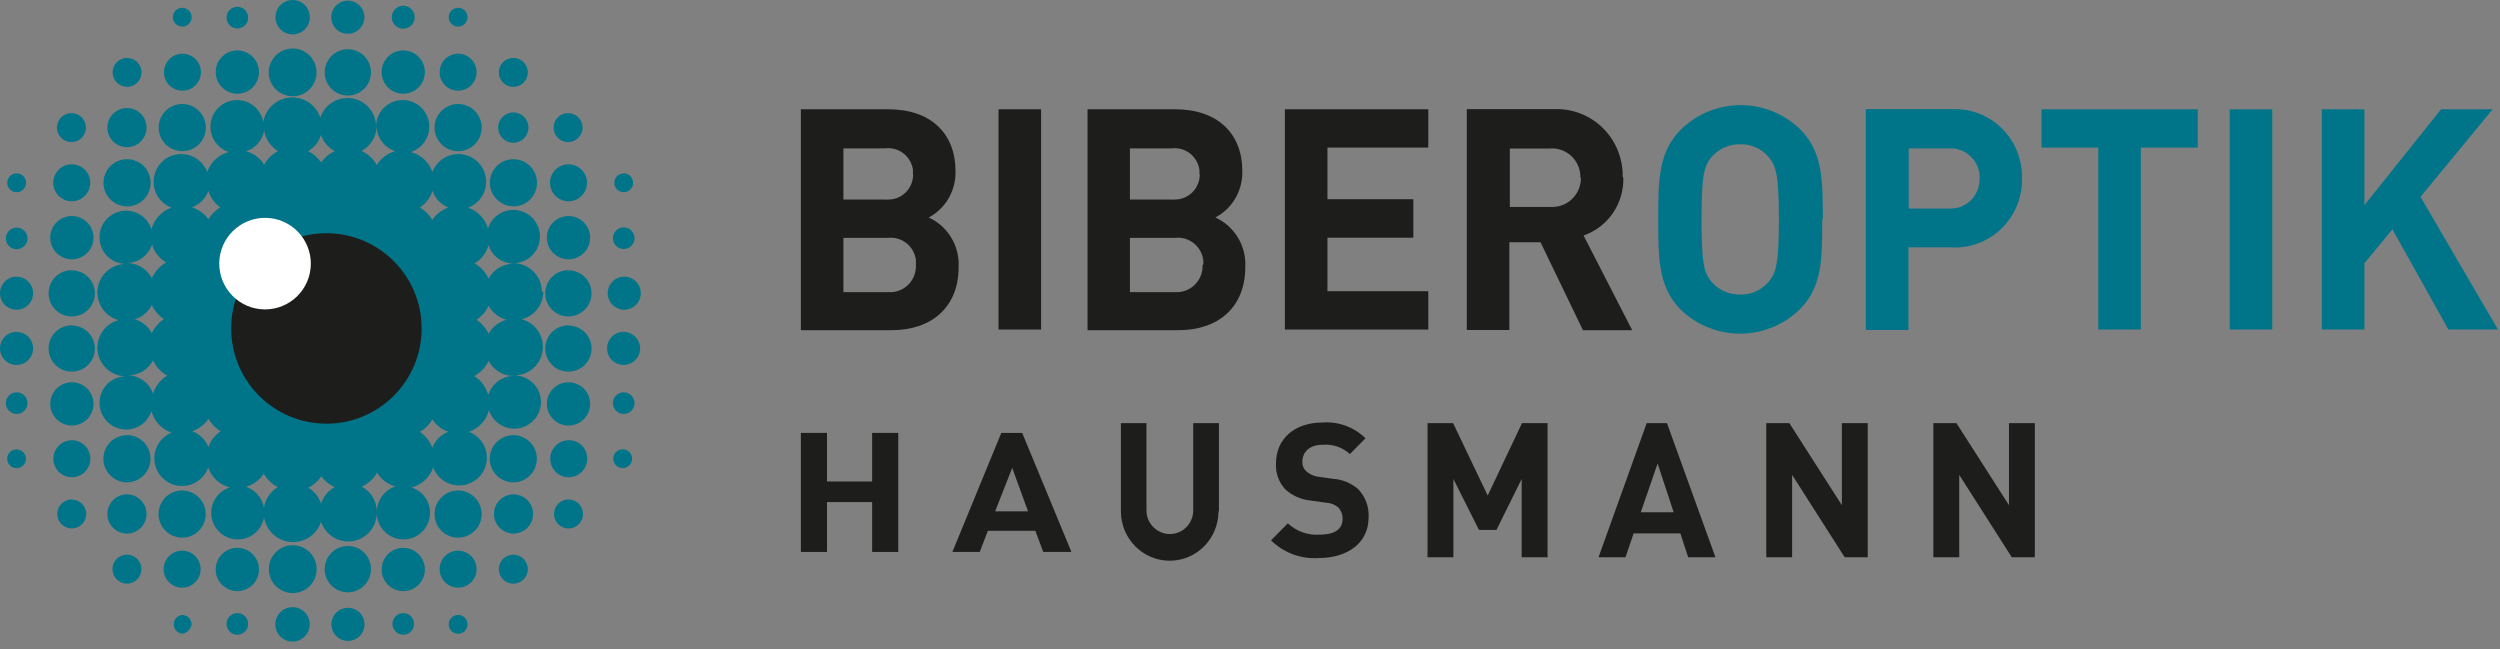 <?xml version="1.0" encoding="UTF-8"?>
<svg width="231px" height="60px" viewBox="0 0 231 60" version="1.1" xmlns="http://www.w3.org/2000/svg" xmlns:xlink="http://www.w3.org/1999/xlink">
    <rect x="0" y="0" width="231" height="60" fill="#808080" stroke="none"/>
    <!-- Generator: Sketch 55 (78076) - https://sketchapp.com -->
    <title>Group 2</title>
    <desc>Created with Sketch.</desc>
    <g id="Desktop" stroke="none" stroke-width="1" fill="none" fill-rule="evenodd">
        <g id="Header" transform="translate(-390, -20)">
            <g id="Group-2">
                <g transform="translate(390, 20)">
                    <g id="textmarke" transform="translate(74, 9)" fill-rule="nonzero">
                        <polygon id="Shape" fill="#1D1D1B" points="6.586 31 6.586 35.491 2.414 35.491 2.414 31 0 31 0 42 2.414 42 2.414 37.393 6.586 37.393 6.586 42 9 42 9 31"></polygon>
                        <path d="M19.529,34.235 L20.992,38.247 L17.949,38.247 L19.529,34.235 Z M18.52,31 L14,42 L16.531,42 L17.277,40.046 L21.665,40.046 L22.396,42 L25,42 L20.451,31 L18.52,31 Z" id="Shape" fill="#1D1D1B"></path>
                        <g id="Group">
                            <path d="M38.631,38.247 L38.631,30.096 L36.255,30.096 L36.255,38.159 C36.255,39.367 35.287,40.346 34.094,40.346 C32.901,40.346 31.933,39.367 31.933,38.159 L31.933,30.096 L29.571,30.096 L29.571,38.247 C29.571,40.767 31.59,42.81 34.08,42.81 C36.57,42.81 38.588,40.767 38.588,38.247" id="Shape" fill="#1D1D1B"></path>
                            <path d="M52.459,38.83 C52.518,37.859 52.173,36.908 51.508,36.206 C50.854,35.636 50.035,35.298 49.175,35.243 L47.734,35.039 C47.349,34.976 46.99,34.804 46.697,34.543 C46.452,34.322 46.32,34 46.337,33.669 C46.337,32.808 46.957,32.094 48.224,32.094 C49.141,32.017 50.048,32.329 50.73,32.954 L52.171,31.496 C51.119,30.465 49.684,29.935 48.224,30.038 C45.574,30.038 43.903,31.584 43.903,33.8 C43.844,34.7 44.163,35.584 44.782,36.235 C45.441,36.822 46.269,37.18 47.144,37.255 L48.584,37.459 C48.983,37.477 49.364,37.631 49.664,37.897 C49.927,38.18 50.067,38.558 50.053,38.947 C50.053,39.938 49.29,40.405 47.878,40.405 C46.817,40.465 45.777,40.086 44.998,39.355 L43.442,40.93 C44.616,42.082 46.218,42.676 47.85,42.563 C50.413,42.563 52.459,41.25 52.459,38.801" id="Shape" fill="#1D1D1B"></path>
                            <polygon id="Shape" fill="#1D1D1B" points="68.994 42.49 68.994 30.096 66.632 30.096 63.463 36.789 60.266 30.096 57.903 30.096 57.903 42.49 60.294 42.49 60.294 35.258 62.657 39.967 64.27 39.967 66.603 35.258 66.603 42.49"></polygon>
                            <path d="M84.507,42.49 L80.027,30.096 L78.155,30.096 L73.704,42.49 L76.196,42.49 L76.945,40.288 L81.266,40.288 L81.986,42.49 L84.507,42.49 Z M80.647,38.334 L77.608,38.334 L79.163,33.829 L80.647,38.334 Z" id="Shape" fill="#1D1D1B"></path>
                            <polygon id="Shape" fill="#1D1D1B" points="98.579 42.49 98.579 30.096 96.188 30.096 96.188 37.678 91.334 30.096 89.202 30.096 89.202 42.49 91.593 42.49 91.593 34.879 96.448 42.49"></polygon>
                            <polygon id="Shape" fill="#1D1D1B" points="114.02 42.49 114.02 30.096 111.629 30.096 111.629 37.678 106.775 30.096 104.643 30.096 104.643 42.49 107.034 42.49 107.034 34.879 111.888 42.49"></polygon>
                            <path d="M94.43,11.273 C94.43,7.686 94.43,5.091 92.385,2.991 C89.295,-0.042 84.384,-0.042 81.294,2.991 C79.22,5.091 79.22,7.715 79.22,11.273 C79.22,14.831 79.22,17.455 81.237,19.555 C84.326,22.588 89.238,22.588 92.328,19.555 C94.402,17.455 94.373,14.86 94.373,11.273 M90.369,11.273 C90.369,15.268 90.138,16.23 89.36,17.105 C88.708,17.838 87.771,18.244 86.797,18.213 C85.815,18.24 84.869,17.836 84.204,17.105 C83.426,16.23 83.224,15.268 83.224,11.273 C83.224,7.278 83.426,6.316 84.204,5.441 C84.869,4.71 85.815,4.306 86.797,4.333 C87.771,4.302 88.708,4.708 89.36,5.441 C90.138,6.316 90.369,7.278 90.369,11.273" id="Shape" fill="#007589"></path>
                            <path d="M112.838,7.438 C112.861,5.775 112.231,4.171 111.086,2.979 C109.94,1.787 108.374,1.104 106.731,1.081 L98.406,1.081 L98.406,21.494 L102.338,21.494 L102.338,13.854 L106.213,13.854 C107.854,13.97 109.473,13.42 110.714,12.326 C111.954,11.232 112.713,9.683 112.824,8.021 C112.824,7.847 112.824,7.657 112.824,7.482 M108.906,7.482 C108.933,8.194 108.68,8.887 108.202,9.409 C107.724,9.932 107.06,10.24 106.357,10.267 L102.367,10.267 L102.367,4.712 L106.04,4.712 C107.513,4.603 108.798,5.715 108.921,7.205 L108.921,7.511" id="Shape" fill="#007589"></path>
                            <polygon id="Shape" fill="#007589" points="129.071 4.639 129.071 1.096 114.639 1.096 114.639 4.639 119.882 4.639 119.882 21.45 123.814 21.45 123.814 4.639"></polygon>
                            <polygon id="Rectangle-path" fill="#007589" points="132.024 1.096 135.956 1.096 135.956 21.45 132.024 21.45"></polygon>
                            <polygon id="Shape" fill="#007589" points="156.813 21.45 149.654 9.188 156.323 1.096 151.555 1.096 144.469 9.961 144.469 1.096 140.537 1.096 140.537 21.45 144.469 21.45 144.469 15.326 147.061 12.191 152.232 21.45"></polygon>
                            <path d="M14.288,6.811 C14.288,3.327 11.998,1.096 8.08,1.096 L0,1.096 L0,21.508 L8.412,21.508 C11.998,21.508 14.577,19.453 14.577,15.676 C14.679,13.718 13.58,11.898 11.811,11.098 C13.351,10.281 14.308,8.659 14.288,6.899 M10.371,7.074 C10.386,7.687 10.159,8.282 9.74,8.725 C9.321,9.169 8.744,9.424 8.138,9.436 C8.014,9.451 7.888,9.451 7.764,9.436 L3.932,9.436 L3.932,4.712 L7.764,4.712 C9.015,4.538 10.171,5.416 10.356,6.68 C10.363,6.806 10.363,6.933 10.356,7.059 M10.63,15.458 C10.665,16.096 10.448,16.722 10.027,17.198 C9.605,17.674 9.014,17.961 8.383,17.995 L3.932,17.995 L3.932,12.979 L8.023,12.979 C9.292,12.823 10.451,13.724 10.63,15.006 C10.637,15.137 10.637,15.268 10.63,15.399" id="Shape" fill="#1D1D1B"></path>
                            <polygon id="Rectangle-path" fill="#1D1D1B" points="18.264 1.096 22.196 1.096 22.196 21.45 18.264 21.45"></polygon>
                            <path d="M40.791,6.811 C40.791,3.327 38.501,1.096 34.569,1.096 L26.488,1.096 L26.488,21.508 L34.914,21.508 C38.501,21.508 41.065,19.453 41.065,15.676 C41.168,13.718 40.068,11.898 38.299,11.098 C39.843,10.283 40.805,8.661 40.791,6.899 M36.859,7.074 C36.871,7.696 36.634,8.297 36.204,8.741 C35.773,9.186 35.184,9.436 34.569,9.436 C34.454,9.45 34.338,9.45 34.223,9.436 L30.406,9.436 L30.406,4.712 L34.252,4.712 C35.507,4.548 36.659,5.44 36.83,6.709 C36.837,6.826 36.837,6.943 36.83,7.059 M37.118,15.458 C37.15,16.1 36.927,16.728 36.5,17.204 C36.073,17.68 35.477,17.964 34.842,17.995 L30.406,17.995 L30.406,12.979 L34.569,12.979 C35.192,12.905 35.818,13.085 36.309,13.479 C36.801,13.872 37.118,14.448 37.19,15.078 C37.198,15.205 37.198,15.331 37.19,15.458" id="Shape" fill="#1D1D1B"></path>
                            <polygon id="Shape" fill="#1D1D1B" points="57.975 21.45 57.975 17.907 48.656 17.907 48.656 12.964 56.592 12.964 56.592 9.407 48.656 9.407 48.656 4.639 57.975 4.639 57.975 1.096 44.723 1.096 44.723 21.45"></polygon>
                            <path d="M75.936,7.322 C75.959,5.69 75.341,4.115 74.217,2.945 C73.093,1.775 71.556,1.104 69.944,1.081 L61.532,1.081 L61.532,21.494 L65.465,21.494 L65.465,13.387 L68.345,13.387 L72.263,21.508 L76.815,21.508 L72.321,12.76 C74.573,11.986 76.063,9.816 75.994,7.409 M72.076,7.409 C72.088,8.117 71.821,8.8 71.335,9.309 C70.848,9.817 70.182,10.11 69.483,10.121 L65.508,10.121 L65.508,4.726 L69.138,4.726 C69.831,4.653 70.525,4.863 71.066,5.309 C71.607,5.755 71.949,6.4 72.018,7.103 C72.026,7.205 72.026,7.307 72.018,7.409" id="Shape" fill="#1D1D1B"></path>
                        </g>
                    </g>
                    <g id="bildmarke">
                        <path d="M16.83,2.46 C17.31,2.465 17.704,2.08 17.71,1.6 C17.715,1.12 17.33,0.726 16.85,0.72 C16.37,0.715 15.976,1.1 15.97,1.58 L15.97,1.58 C15.97,2.057 16.353,2.445 16.83,2.45" id="Shape" fill="#007589" fill-rule="nonzero"></path>
                        <path d="M21.93,2.63 C22.482,2.63 22.93,2.182 22.93,1.63 C22.93,1.078 22.482,0.63 21.93,0.63 C21.378,0.63 20.93,1.078 20.93,1.63 C20.93,2.182 21.378,2.63 21.93,2.63" id="Shape" fill="#007589" fill-rule="nonzero"></path>
                        <path d="M27.03,3.18 C27.908,3.186 28.624,2.478 28.63,1.6 C28.635,0.722 27.928,0.006 27.05,6.27597128e-05 C26.172,-0.005 25.456,0.702 25.45,1.58 L25.45,1.58 C25.45,2.456 26.154,3.169 27.03,3.18" id="Shape" fill="#007589" fill-rule="nonzero"></path>
                        <path d="M32.15,3.12 C32.992,3.114 33.672,2.429 33.67,1.587 C33.668,0.744 32.986,0.062 32.143,0.06 C31.301,0.058 30.616,0.738 30.61,1.58 L30.61,1.58 C30.605,1.99 30.765,2.385 31.055,2.675 C31.345,2.965 31.74,3.125 32.15,3.12 L32.15,3.12" id="Shape" fill="#007589" fill-rule="nonzero"></path>
                        <path d="M37.26,2.65 C37.845,2.65 38.32,2.175 38.32,1.59 C38.32,1.005 37.845,0.53 37.26,0.53 C36.675,0.53 36.2,1.005 36.2,1.59 C36.197,1.872 36.308,2.143 36.507,2.343 C36.707,2.542 36.978,2.653 37.26,2.65" id="Shape" fill="#007589" fill-rule="nonzero"></path>
                        <path d="M42.33,2.46 C42.81,2.46 43.2,2.07 43.2,1.59 C43.2,1.11 42.81,0.72 42.33,0.72 C41.85,0.72 41.46,1.11 41.46,1.59 L41.46,1.59 C41.46,2.07 41.85,2.46 42.33,2.46" id="Shape" fill="#007589" fill-rule="nonzero"></path>
                        <path d="M11.73,8.03 C12.47,8.036 13.074,7.44 13.08,6.7 C13.085,5.96 12.49,5.356 11.75,5.35 C11.01,5.345 10.406,5.94 10.4,6.68 L10.4,6.68 C10.4,7.416 10.994,8.015 11.73,8.02" id="Shape" fill="#007589" fill-rule="nonzero"></path>
                        <path d="M16.83,8.38 C17.526,8.392 18.16,7.981 18.433,7.341 C18.706,6.7 18.563,5.958 18.073,5.465 C17.582,4.971 16.841,4.824 16.199,5.093 C15.557,5.362 15.142,5.994 15.15,6.69 L15.15,6.69 C15.155,7.61 15.891,8.358 16.81,8.38 L16.81,8.38" id="Shape" fill="#007589" fill-rule="nonzero"></path>
                        <path d="M21.93,8.66 C23.035,8.66 23.93,7.765 23.93,6.66 C23.93,5.555 23.035,4.66 21.93,4.66 C20.825,4.66 19.93,5.555 19.93,6.66 C19.93,7.765 20.825,8.66 21.93,8.66" id="Shape" fill="#007589" fill-rule="nonzero"></path>
                        <path d="M27.03,8.9 C28.251,8.906 29.244,7.921 29.25,6.7 C29.255,5.479 28.271,4.486 27.05,4.48 C25.829,4.475 24.836,5.459 24.83,6.68 L24.83,6.68 C24.83,7.897 25.813,8.884 27.03,8.89" id="Shape" fill="#007589" fill-rule="nonzero"></path>
                        <path d="M32.15,8.83 C33.329,8.824 34.282,7.866 34.28,6.687 C34.278,5.507 33.323,4.552 32.143,4.55 C30.964,4.548 30.006,5.501 30,6.68 L30,6.68 C29.997,7.251 30.223,7.799 30.627,8.203 C31.031,8.607 31.579,8.833 32.15,8.83" id="Shape" fill="#007589" fill-rule="nonzero"></path>
                        <path d="M37.26,8.66 C38.365,8.66 39.26,7.765 39.26,6.66 C39.26,5.555 38.365,4.66 37.26,4.66 C36.155,4.66 35.26,5.555 35.26,6.66 C35.26,7.765 36.155,8.66 37.26,8.66" id="Shape" fill="#007589" fill-rule="nonzero"></path>
                        <path d="M42.33,8.38 C43.022,8.38 43.645,7.963 43.91,7.324 C44.175,6.685 44.028,5.95 43.539,5.461 C43.05,4.972 42.315,4.825 41.676,5.09 C41.037,5.355 40.62,5.978 40.62,6.67 C40.617,7.121 40.794,7.554 41.111,7.875 C41.428,8.196 41.859,8.377 42.31,8.38 L42.31,8.38" id="Shape" fill="#007589" fill-rule="nonzero"></path>
                        <path d="M47.43,8.03 C48.17,8.03 48.77,7.43 48.77,6.69 C48.77,5.95 48.17,5.35 47.43,5.35 C46.69,5.35 46.09,5.95 46.09,6.69 L46.09,6.69 C46.09,7.43 46.69,8.03 47.43,8.03" id="Shape" fill="#007589" fill-rule="nonzero"></path>
                        <path d="M6.64,13.13 C7.374,13.108 7.954,12.499 7.94,11.764 C7.925,11.029 7.322,10.444 6.587,10.451 C5.852,10.458 5.26,11.055 5.26,11.79 C5.26,12.152 5.406,12.499 5.667,12.752 C5.927,13.004 6.278,13.141 6.64,13.13" id="Shape" fill="#007589" fill-rule="nonzero"></path>
                        <path d="M11.73,13.6 C12.73,13.6 13.54,12.79 13.54,11.79 C13.54,10.79 12.73,9.98 11.73,9.98 C10.73,9.98 9.92,10.79 9.92,11.79 L9.92,11.79 C9.92,12.79 10.73,13.6 11.73,13.6" id="Shape" fill="#007589" fill-rule="nonzero"></path>
                        <path d="M16.83,13.97 C18.034,13.976 19.014,13.004 19.02,11.8 C19.025,10.596 18.054,9.616 16.85,9.61 C15.646,9.605 14.666,10.576 14.66,11.78 L14.66,11.78 C14.657,12.356 14.883,12.909 15.289,13.317 C15.694,13.726 16.244,13.957 16.82,13.96 L16.82,13.96" id="Shape" fill="#007589" fill-rule="nonzero"></path>
                        <path d="M42.33,13.97 C43.534,13.97 44.51,12.994 44.51,11.79 C44.51,10.586 43.534,9.61 42.33,9.61 C41.126,9.61 40.15,10.586 40.15,11.79 L40.15,11.79 C40.155,12.992 41.128,13.965 42.33,13.97" id="Shape" fill="#007589" fill-rule="nonzero"></path>
                        <path d="M47.43,13.19 C48.203,13.19 48.83,12.563 48.83,11.79 C48.83,11.017 48.203,10.39 47.43,10.39 C46.657,10.39 46.03,11.017 46.03,11.79 L46.03,11.79 C46.03,12.563 46.657,13.19 47.43,13.19" id="Shape" fill="#007589" fill-rule="nonzero"></path>
                        <path d="M52.53,13.13 C53.264,13.108 53.844,12.499 53.83,11.764 C53.815,11.029 53.212,10.444 52.477,10.451 C51.742,10.458 51.15,11.055 51.15,11.79 L51.15,11.79 C51.15,12.53 51.75,13.13 52.49,13.13" id="Shape" fill="#007589" fill-rule="nonzero"></path>
                        <path d="M1.54,17.76 C2.02,17.76 2.41,17.37 2.41,16.89 C2.41,16.41 2.02,16.02 1.54,16.02 C1.06,16.02 0.67,16.41 0.67,16.89 C0.667,17.118 0.755,17.338 0.915,17.501 C1.074,17.664 1.292,17.757 1.52,17.76 L1.52,17.76" id="Shape" fill="#007589" fill-rule="nonzero"></path>
                        <path d="M6.64,18.6 C7.583,18.594 8.344,17.826 8.34,16.883 C8.336,15.94 7.57,15.178 6.627,15.18 C5.684,15.182 4.92,15.947 4.92,16.89 C4.926,17.836 5.694,18.6 6.64,18.6 L6.64,18.6" id="Shape" fill="#007589" fill-rule="nonzero"></path>
                        <path d="M11.73,19.07 C12.934,19.076 13.914,18.104 13.92,16.9 C13.925,15.696 12.954,14.716 11.75,14.71 C10.546,14.705 9.566,15.676 9.56,16.88 L9.56,16.88 C9.557,17.456 9.783,18.009 10.189,18.417 C10.594,18.826 11.144,19.057 11.72,19.06 L11.72,19.06" id="Shape" fill="#007589" fill-rule="nonzero"></path>
                        <path d="M47.43,19.07 C48.634,19.076 49.614,18.104 49.62,16.9 C49.625,15.696 48.654,14.716 47.45,14.71 C46.246,14.705 45.266,15.676 45.26,16.88 L45.26,16.88 C45.265,18.082 46.238,19.055 47.44,19.06" id="Shape" fill="#007589" fill-rule="nonzero"></path>
                        <path d="M52.53,18.6 C53.474,18.6 54.24,17.834 54.24,16.89 C54.24,15.946 53.474,15.18 52.53,15.18 C51.586,15.18 50.82,15.946 50.82,16.89 C50.825,17.832 51.588,18.595 52.53,18.6 L52.53,18.6" id="Shape" fill="#007589" fill-rule="nonzero"></path>
                        <path d="M57.63,17.76 C58.11,17.76 58.5,17.37 58.5,16.89 C58.5,16.41 58.11,16.02 57.63,16.02 C57.15,16.02 56.76,16.41 56.76,16.89 L56.76,16.89 C56.76,17.37 57.15,17.76 57.63,17.76" id="Shape" fill="#007589" fill-rule="nonzero"></path>
                        <path d="M1.54,23.03 C2.092,23.03 2.54,22.582 2.54,22.03 C2.54,21.478 2.092,21.03 1.54,21.03 C0.988,21.03 0.54,21.478 0.54,22.03 C0.54,22.582 0.988,23.03 1.54,23.03" id="Shape" fill="#007589" fill-rule="nonzero"></path>
                        <path d="M6.64,23.96 C7.745,23.96 8.64,23.065 8.64,21.96 C8.64,20.855 7.745,19.96 6.64,19.96 C5.535,19.96 4.64,20.855 4.64,21.96 C4.64,23.065 5.535,23.96 6.64,23.96" id="Shape" fill="#007589" fill-rule="nonzero"></path>
                        <path d="M52.53,23.96 C53.635,23.96 54.53,23.065 54.53,21.96 C54.53,20.855 53.635,19.96 52.53,19.96 C51.425,19.96 50.53,20.855 50.53,21.96 C50.53,23.065 51.425,23.96 52.53,23.96" id="Shape" fill="#007589" fill-rule="nonzero"></path>
                        <path d="M57.63,23.01 C58.182,23.01 58.63,22.562 58.63,22.01 C58.63,21.458 58.182,21.01 57.63,21.01 C57.078,21.01 56.63,21.458 56.63,22.01 C56.63,22.562 57.078,23.01 57.63,23.01" id="Shape" fill="#007589" fill-rule="nonzero"></path>
                        <path d="M1.54,25.56 C0.695,25.554 0.006,26.235 6.55001633e-05,27.08 C-0.005,27.925 0.675,28.614 1.52,28.62 C2.365,28.625 3.054,27.945 3.06,27.1 L3.06,27.1 C3.06,26.259 2.381,25.575 1.54,25.57" id="Shape" fill="#007589" fill-rule="nonzero"></path>
                        <path d="M6.64,24.96 C5.458,24.954 4.496,25.908 4.49,27.09 C4.485,28.272 5.438,29.234 6.62,29.24 C7.802,29.245 8.764,28.292 8.77,27.11 L8.77,27.11 C8.77,25.934 7.816,24.98 6.64,24.98" id="Shape" fill="#007589" fill-rule="nonzero"></path>
                        <path d="M50.068,26.958 C50.068,25.519 48.916,24.345 47.478,24.318 C48.734,24.295 49.771,23.33 49.884,22.079 C49.997,20.828 49.149,19.693 47.917,19.446 C46.686,19.199 45.466,19.92 45.088,21.118 C44.828,20.215 44.145,19.495 43.258,19.188 C44.363,18.772 45.041,17.655 44.898,16.483 C44.756,15.311 43.83,14.388 42.658,14.249 C41.486,14.11 40.37,14.791 39.958,15.898 C39.647,14.983 38.894,14.287 37.958,14.048 C39.151,13.665 39.866,12.447 39.619,11.219 C39.371,9.99 38.24,9.144 36.992,9.254 C35.743,9.364 34.777,10.395 34.748,11.648 C34.725,10.358 33.774,9.274 32.499,9.084 C31.223,8.893 29.997,9.651 29.598,10.878 C29.21,9.685 28.056,8.913 26.806,9.008 C25.555,9.103 24.532,10.04 24.328,11.278 C24.118,10.091 23.079,9.232 21.875,9.247 C20.67,9.263 19.654,10.148 19.474,11.339 C19.293,12.53 20.002,13.676 21.148,14.048 C20.21,14.283 19.456,14.981 19.148,15.898 C18.736,14.791 17.62,14.11 16.448,14.249 C15.276,14.388 14.35,15.311 14.208,16.483 C14.065,17.655 14.743,18.772 15.848,19.188 C14.935,19.502 14.24,20.253 13.998,21.188 C13.62,19.991 12.402,19.271 11.172,19.516 C9.941,19.761 9.092,20.893 9.201,22.143 C9.311,23.393 10.343,24.36 11.598,24.388 C10.281,24.409 9.181,25.397 9.02,26.704 C8.859,28.011 9.686,29.237 10.958,29.578 C9.686,29.918 8.859,31.144 9.02,32.451 C9.181,33.758 10.281,34.747 11.598,34.768 C10.345,34.797 9.315,35.763 9.205,37.011 C9.095,38.259 9.941,39.391 11.169,39.638 C12.397,39.886 13.616,39.171 13.998,37.978 C14.237,38.914 14.933,39.666 15.848,39.978 C14.758,40.425 14.115,41.558 14.288,42.723 C14.462,43.888 15.409,44.785 16.581,44.895 C17.754,45.005 18.851,44.3 19.238,43.188 C19.541,44.108 20.297,44.807 21.238,45.038 C20.087,45.4 19.369,46.543 19.542,47.738 C19.715,48.932 20.729,49.824 21.936,49.844 C23.143,49.864 24.185,49.005 24.398,47.818 C24.605,49.054 25.63,49.989 26.88,50.081 C28.13,50.174 29.281,49.4 29.668,48.208 C30.067,49.434 31.293,50.192 32.569,50.002 C33.844,49.811 34.795,48.727 34.818,47.438 C34.847,48.69 35.813,49.721 37.062,49.831 C38.31,49.941 39.441,49.095 39.689,47.866 C39.936,46.638 39.221,45.42 38.028,45.038 C38.966,44.802 39.72,44.105 40.028,43.188 C40.44,44.294 41.556,44.975 42.728,44.836 C43.9,44.697 44.826,43.775 44.968,42.603 C45.111,41.431 44.433,40.313 43.328,39.898 C44.245,39.59 44.942,38.836 45.178,37.898 C45.446,38.735 46.14,39.367 47,39.553 C47.86,39.74 48.753,39.454 49.345,38.803 C49.937,38.152 50.136,37.235 49.868,36.398 C49.542,35.397 48.62,34.712 47.568,34.688 C48.885,34.667 49.985,33.678 50.146,32.371 C50.307,31.064 49.48,29.838 48.208,29.498 C49.379,29.205 50.203,28.155 50.208,26.948 M14.148,36.398 C13.823,35.401 12.906,34.716 11.858,34.688 C12.817,34.675 13.694,34.143 14.148,33.298 C14.419,33.895 14.875,34.389 15.448,34.708 C14.811,35.08 14.344,35.686 14.148,36.398 M12.498,29.498 C13.159,29.277 13.709,28.807 14.028,28.188 C14.273,28.716 14.661,29.167 15.148,29.488 C14.664,29.811 14.276,30.261 14.028,30.788 C13.688,30.147 13.098,29.677 12.398,29.488 M14.028,25.688 C13.577,24.849 12.71,24.318 11.758,24.298 C12.808,24.275 13.728,23.588 14.048,22.588 C14.254,23.289 14.723,23.884 15.358,24.248 C14.785,24.566 14.329,25.06 14.058,25.658 M19.258,41.318 C18.99,40.637 18.45,40.101 17.768,39.838 C18.377,39.632 18.901,39.232 19.258,38.698 C19.531,39.174 19.924,39.57 20.398,39.848 C19.86,40.192 19.458,40.711 19.258,41.318 M19.258,20.258 C18.882,19.738 18.349,19.352 17.738,19.158 C18.445,18.901 19.001,18.344 19.258,17.638 C19.44,18.255 19.828,18.792 20.358,19.158 C19.907,19.429 19.529,19.807 19.258,20.258 M24.388,46.898 C24.229,45.998 23.587,45.26 22.718,44.978 C23.401,44.797 23.99,44.365 24.368,43.768 C24.675,44.296 25.126,44.725 25.668,45.008 C24.985,45.419 24.517,46.11 24.388,46.898 M24.388,15.188 C24.01,14.591 23.421,14.158 22.738,13.978 C23.609,13.7 24.253,12.959 24.408,12.058 C24.539,12.846 25.006,13.54 25.688,13.958 C25.136,14.249 24.684,14.698 24.388,15.248 M29.678,46.568 C29.482,45.937 29.058,45.402 28.488,45.068 C28.973,44.824 29.386,44.459 29.688,44.008 C30.006,44.448 30.438,44.794 30.938,45.008 C30.338,45.328 29.886,45.87 29.678,46.518 M29.678,15.018 C29.376,14.57 28.962,14.208 28.478,13.968 C29.043,13.628 29.465,13.095 29.668,12.468 C29.879,13.111 30.331,13.648 30.928,13.968 C30.422,14.195 29.99,14.559 29.678,15.018 M34.818,47.248 C34.806,46.291 34.273,45.417 33.428,44.968 C34.025,44.697 34.519,44.241 34.838,43.668 C35.218,44.298 35.827,44.756 36.538,44.948 C35.536,45.273 34.847,46.194 34.818,47.248 M34.818,15.248 C34.499,14.674 34.005,14.219 33.408,13.948 C34.247,13.497 34.778,12.63 34.798,11.678 C34.828,12.728 35.517,13.646 36.518,13.968 C35.807,14.159 35.198,14.617 34.818,15.248 M39.968,17.628 C40.202,18.335 40.736,18.902 41.428,19.178 C40.822,19.384 40.302,19.785 39.948,20.318 C39.671,19.844 39.274,19.45 38.798,19.178 C39.331,18.823 39.732,18.303 39.938,17.698 M39.938,41.378 C39.728,40.776 39.328,40.26 38.798,39.908 C39.275,39.631 39.671,39.234 39.948,38.758 C40.302,39.29 40.822,39.691 41.428,39.898 C40.743,40.155 40.2,40.694 39.938,41.378 M45.088,36.438 C44.893,35.732 44.435,35.127 43.808,34.748 C44.397,34.442 44.869,33.95 45.148,33.348 C45.597,34.192 46.471,34.725 47.428,34.738 C46.379,34.763 45.461,35.449 45.138,36.448 M44.028,29.548 C44.517,29.23 44.906,28.779 45.148,28.248 C45.495,28.886 46.087,29.355 46.788,29.548 C46.087,29.74 45.495,30.209 45.148,30.848 C44.906,30.317 44.517,29.866 44.028,29.548 M45.148,25.748 C44.878,25.153 44.426,24.659 43.858,24.338 C44.485,23.958 44.943,23.354 45.138,22.648 C45.455,23.65 46.377,24.338 47.428,24.358 C46.473,24.376 45.602,24.907 45.148,25.748" id="Shape" fill="#007589" fill-rule="nonzero"></path>
                        <path d="M52.53,24.96 C51.348,24.954 50.386,25.908 50.38,27.09 C50.375,28.272 51.328,29.234 52.51,29.24 C53.692,29.245 54.654,28.292 54.66,27.11 L54.66,27.11 C54.66,25.934 53.706,24.98 52.53,24.98 L52.53,24.98" id="Shape" fill="#007589" fill-rule="nonzero"></path>
                        <path d="M57.63,28.62 C58.253,28.64 58.826,28.281 59.079,27.711 C59.331,27.141 59.213,26.475 58.78,26.027 C58.346,25.579 57.685,25.439 57.107,25.672 C56.529,25.906 56.15,26.467 56.15,27.09 L56.15,27.09 C56.161,27.93 56.84,28.609 57.68,28.62" id="Shape" fill="#007589" fill-rule="nonzero"></path>
                        <path d="M1.54,30.66 C0.695,30.654 0.006,31.335 6.55001633e-05,32.18 C-0.005,33.025 0.675,33.714 1.52,33.72 C2.365,33.725 3.054,33.045 3.06,32.2 L3.06,32.2 C3.06,31.359 2.381,30.675 1.54,30.67" id="Shape" fill="#007589" fill-rule="nonzero"></path>
                        <path d="M6.64,30.06 C5.458,30.054 4.496,31.008 4.49,32.19 C4.485,33.372 5.438,34.334 6.62,34.34 C7.802,34.345 8.764,33.392 8.77,32.21 L8.77,32.21 C8.77,31.034 7.816,30.08 6.64,30.08" id="Shape" fill="#007589" fill-rule="nonzero"></path>
                        <path d="M52.53,30.06 C51.348,30.054 50.386,31.008 50.38,32.19 C50.375,33.372 51.328,34.334 52.51,34.34 C53.692,34.345 54.654,33.392 54.66,32.21 L54.66,32.21 C54.66,31.034 53.706,30.08 52.53,30.08 L52.53,30.08" id="Shape" fill="#007589" fill-rule="nonzero"></path>
                        <path d="M57.63,30.66 C57.01,30.656 56.449,31.026 56.209,31.598 C55.969,32.169 56.098,32.829 56.535,33.268 C56.971,33.708 57.63,33.841 58.203,33.604 C58.776,33.368 59.15,32.81 59.15,32.19 L59.15,32.19 C59.139,31.35 58.46,30.671 57.62,30.66" id="Shape" fill="#007589" fill-rule="nonzero"></path>
                        <path d="M1.54,36.25 C0.988,36.25 0.54,36.698 0.54,37.25 C0.54,37.802 0.988,38.25 1.54,38.25 C2.092,38.25 2.54,37.802 2.54,37.25 C2.54,36.698 2.092,36.25 1.54,36.25" id="Shape" fill="#007589" fill-rule="nonzero"></path>
                        <path d="M6.64,35.32 C5.831,35.32 5.102,35.807 4.792,36.555 C4.483,37.302 4.654,38.162 5.226,38.734 C5.798,39.306 6.658,39.477 7.405,39.168 C8.153,38.858 8.64,38.129 8.64,37.32 C8.64,36.215 7.745,35.32 6.64,35.32" id="Shape" fill="#007589" fill-rule="nonzero"></path>
                        <path d="M52.53,35.32 C51.425,35.32 50.53,36.215 50.53,37.32 C50.53,38.425 51.425,39.32 52.53,39.32 C53.635,39.32 54.53,38.425 54.53,37.32 C54.53,36.215 53.635,35.32 52.53,35.32" id="Shape" fill="#007589" fill-rule="nonzero"></path>
                        <path d="M57.63,36.25 C57.078,36.25 56.63,36.698 56.63,37.25 C56.63,37.802 57.078,38.25 57.63,38.25 C58.182,38.25 58.63,37.802 58.63,37.25 C58.63,36.698 58.182,36.25 57.63,36.25" id="Shape" fill="#007589" fill-rule="nonzero"></path>
                        <path d="M1.54,41.52 C1.06,41.515 0.666,41.9 0.66,42.38 C0.655,42.86 1.04,43.254 1.52,43.26 C2,43.265 2.394,42.88 2.4,42.4 L2.4,42.4 C2.4,41.923 2.017,41.535 1.54,41.53" id="Shape" fill="#007589" fill-rule="nonzero"></path>
                        <path d="M6.64,40.68 C5.947,40.68 5.323,41.098 5.059,41.738 C4.795,42.378 4.943,43.114 5.434,43.603 C5.926,44.091 6.663,44.235 7.301,43.967 C7.94,43.699 8.354,43.073 8.35,42.38 L8.35,42.38 C8.345,41.438 7.582,40.675 6.64,40.67" id="Shape" fill="#007589" fill-rule="nonzero"></path>
                        <path d="M11.73,40.21 C10.847,40.21 10.052,40.742 9.715,41.558 C9.378,42.374 9.567,43.312 10.192,43.935 C10.818,44.558 11.757,44.742 12.571,44.401 C13.385,44.061 13.914,43.263 13.91,42.38 C13.905,41.178 12.932,40.205 11.73,40.2 L11.73,40.2" id="Shape" fill="#007589" fill-rule="nonzero"></path>
                        <path d="M47.43,40.21 C46.547,40.21 45.752,40.742 45.415,41.558 C45.078,42.374 45.267,43.312 45.892,43.935 C46.518,44.558 47.457,44.742 48.271,44.401 C49.085,44.061 49.614,43.263 49.61,42.38 L49.61,42.38 C49.599,41.181 48.629,40.211 47.43,40.2" id="Shape" fill="#007589" fill-rule="nonzero"></path>
                        <path d="M52.53,40.68 C51.587,40.691 50.831,41.463 50.84,42.407 C50.849,43.35 51.62,44.107 52.563,44.1 C53.506,44.093 54.265,43.323 54.26,42.38 C54.263,41.929 54.086,41.496 53.769,41.175 C53.452,40.854 53.021,40.673 52.57,40.67 L52.57,40.67" id="Shape" fill="#007589" fill-rule="nonzero"></path>
                        <path d="M57.63,41.52 C57.152,41.468 56.722,41.812 56.67,42.29 C56.618,42.768 56.962,43.198 57.44,43.25 C57.503,43.26 57.567,43.26 57.63,43.25 C58.072,43.202 58.407,42.829 58.407,42.385 C58.407,41.941 58.072,41.568 57.63,41.52" id="Shape" fill="#007589" fill-rule="nonzero"></path>
                        <path d="M6.64,46.15 C5.9,46.144 5.296,46.74 5.29,47.48 C5.285,48.22 5.88,48.824 6.62,48.83 C7.36,48.835 7.964,48.24 7.97,47.5 L7.97,47.5 C7.97,46.764 7.376,46.165 6.64,46.16" id="Shape" fill="#007589" fill-rule="nonzero"></path>
                        <path d="M11.73,45.68 C10.73,45.68 9.92,46.49 9.92,47.49 C9.92,48.49 10.73,49.3 11.73,49.3 C12.73,49.3 13.54,48.49 13.54,47.49 L13.54,47.49 C13.54,46.49 12.73,45.68 11.73,45.68" id="Shape" fill="#007589" fill-rule="nonzero"></path>
                        <path d="M16.83,45.32 C15.626,45.32 14.65,46.296 14.65,47.5 C14.65,48.704 15.626,49.68 16.83,49.68 C18.034,49.68 19.01,48.704 19.01,47.5 C19.005,46.298 18.032,45.325 16.83,45.32 L16.83,45.32" id="Shape" fill="#007589" fill-rule="nonzero"></path>
                        <path d="M42.33,45.32 C41.126,45.32 40.15,46.296 40.15,47.5 C40.15,48.704 41.126,49.68 42.33,49.68 C43.534,49.68 44.51,48.704 44.51,47.5 L44.51,47.5 C44.499,46.301 43.529,45.331 42.33,45.32" id="Shape" fill="#007589" fill-rule="nonzero"></path>
                        <path d="M47.43,45.68 C46.433,45.691 45.633,46.506 45.64,47.503 C45.647,48.5 46.46,49.304 47.457,49.3 C48.454,49.296 49.26,48.487 49.26,47.49 C49.26,47.006 49.067,46.543 48.723,46.203 C48.379,45.863 47.913,45.675 47.43,45.68" id="Shape" fill="#007589" fill-rule="nonzero"></path>
                        <path d="M52.53,46.15 C51.79,46.15 51.19,46.75 51.19,47.49 C51.19,48.23 51.79,48.83 52.53,48.83 C53.27,48.83 53.87,48.23 53.87,47.49 L53.87,47.49 C53.87,46.75 53.27,46.15 52.53,46.15" id="Shape" fill="#007589" fill-rule="nonzero"></path>
                        <path d="M11.73,51.25 C10.99,51.25 10.39,51.85 10.39,52.59 C10.39,53.33 10.99,53.93 11.73,53.93 C12.47,53.93 13.07,53.33 13.07,52.59 L13.07,52.59 C13.07,52.235 12.929,51.894 12.678,51.642 C12.426,51.391 12.085,51.25 11.73,51.25" id="Shape" fill="#007589" fill-rule="nonzero"></path>
                        <path d="M16.83,50.88 C15.886,50.88 15.12,51.646 15.12,52.59 C15.12,53.534 15.886,54.3 16.83,54.3 C17.774,54.3 18.54,53.534 18.54,52.59 L18.54,52.59 C18.535,51.648 17.772,50.885 16.83,50.88" id="Shape" fill="#007589" fill-rule="nonzero"></path>
                        <path d="M21.93,50.62 C20.825,50.62 19.93,51.515 19.93,52.62 C19.93,53.725 20.825,54.62 21.93,54.62 C23.035,54.62 23.93,53.725 23.93,52.62 C23.93,51.515 23.035,50.62 21.93,50.62" id="Shape" fill="#007589" fill-rule="nonzero"></path>
                        <path d="M27.03,50.38 C25.812,50.391 24.833,51.385 24.84,52.603 C24.847,53.821 25.839,54.804 27.057,54.8 C28.275,54.796 29.26,53.808 29.26,52.59 C29.26,52 29.024,51.435 28.606,51.02 C28.187,50.605 27.62,50.375 27.03,50.38 L27.03,50.38" id="Shape" fill="#007589" fill-rule="nonzero"></path>
                        <path d="M32.15,50.45 C30.968,50.444 30.006,51.398 30,52.58 C29.995,53.762 30.948,54.724 32.13,54.73 C33.312,54.735 34.274,53.782 34.28,52.6 L34.28,52.6 C34.285,52.032 34.063,51.485 33.663,51.081 C33.263,50.677 32.718,50.45 32.15,50.45 L32.15,50.45" id="Shape" fill="#007589" fill-rule="nonzero"></path>
                        <path d="M37.26,50.62 C36.155,50.62 35.26,51.515 35.26,52.62 C35.26,53.725 36.155,54.62 37.26,54.62 C38.365,54.62 39.26,53.725 39.26,52.62 C39.26,51.515 38.365,50.62 37.26,50.62" id="Shape" fill="#007589" fill-rule="nonzero"></path>
                        <path d="M42.33,50.88 C41.386,50.88 40.62,51.646 40.62,52.59 C40.62,53.534 41.386,54.3 42.33,54.3 C43.274,54.3 44.04,53.534 44.04,52.59 C44.035,51.648 43.272,50.885 42.33,50.88 L42.33,50.88" id="Shape" fill="#007589" fill-rule="nonzero"></path>
                        <path d="M47.43,51.25 C46.69,51.25 46.09,51.85 46.09,52.59 C46.09,53.33 46.69,53.93 47.43,53.93 C48.17,53.93 48.77,53.33 48.77,52.59 L48.77,52.59 C48.77,51.85 48.17,51.25 47.43,51.25" id="Shape" fill="#007589" fill-rule="nonzero"></path>
                        <path d="M16.83,56.82 C16.388,56.868 16.053,57.241 16.053,57.685 C16.053,58.129 16.388,58.502 16.83,58.55 C17.282,58.495 17.64,58.141 17.7,57.69 C17.7,57.21 17.31,56.82 16.83,56.82 L16.83,56.82" id="Shape" fill="#007589" fill-rule="nonzero"></path>
                        <path d="M21.93,56.65 C21.378,56.65 20.93,57.098 20.93,57.65 C20.93,58.202 21.378,58.65 21.93,58.65 C22.482,58.65 22.93,58.202 22.93,57.65 C22.93,57.098 22.482,56.65 21.93,56.65" id="Shape" fill="#007589" fill-rule="nonzero"></path>
                        <path d="M27.03,56.1 C26.152,56.1 25.44,56.812 25.44,57.69 C25.44,58.568 26.152,59.28 27.03,59.28 C27.908,59.28 28.62,58.568 28.62,57.69 L28.62,57.69 C28.62,56.812 27.908,56.1 27.03,56.1" id="Shape" fill="#007589" fill-rule="nonzero"></path>
                        <path d="M32.15,56.16 C31.305,56.16 30.62,56.845 30.62,57.69 C30.62,58.535 31.305,59.22 32.15,59.22 C32.995,59.22 33.68,58.535 33.68,57.69 L33.68,57.69 C33.683,57.283 33.522,56.893 33.235,56.605 C32.947,56.318 32.557,56.157 32.15,56.16 L32.15,56.16" id="Shape" fill="#007589" fill-rule="nonzero"></path>
                        <path d="M37.26,56.65 C36.708,56.65 36.26,57.098 36.26,57.65 C36.26,58.202 36.708,58.65 37.26,58.65 C37.812,58.65 38.26,58.202 38.26,57.65 C38.26,57.098 37.812,56.65 37.26,56.65" id="Shape" fill="#007589" fill-rule="nonzero"></path>
                        <path d="M42.33,56.82 C41.85,56.82 41.46,57.21 41.46,57.69 C41.46,58.17 41.85,58.56 42.33,58.56 C42.81,58.56 43.2,58.17 43.2,57.69 L43.2,57.69 C43.2,57.21 42.81,56.82 42.33,56.82" id="Shape" fill="#007589" fill-rule="nonzero"></path>
                        <path d="M30.15,38.94 C34.892,38.945 38.741,35.108 38.75,30.367 C38.759,25.625 34.925,21.773 30.183,21.76 C25.442,21.747 21.587,25.579 21.57,30.32 C21.565,32.601 22.466,34.79 24.075,36.407 C25.684,38.024 27.869,38.935 30.15,38.94 L30.15,38.94 Z" id="Shape" stroke="#1D1D1B" stroke-width="0.42"></path>
                        <path d="M30.15,38.94 C34.892,38.945 38.741,35.108 38.75,30.367 C38.759,25.625 34.925,21.773 30.183,21.76 C25.442,21.747 21.587,25.579 21.57,30.32 C21.565,32.601 22.466,34.79 24.075,36.407 C25.684,38.024 27.869,38.935 30.15,38.94" id="Shape" fill="#1D1D1B" fill-rule="nonzero"></path>
                        <path d="M24.46,28.59 C26.795,28.606 28.701,26.728 28.72,24.393 C28.738,22.059 26.861,20.151 24.526,20.13 C22.192,20.11 20.282,21.985 20.26,24.32 C20.249,25.444 20.686,26.525 21.474,27.326 C22.262,28.127 23.336,28.582 24.46,28.59 L24.46,28.59" id="Shape" fill="#FFFFFF" fill-rule="nonzero"></path>
                    </g>
                </g>
            </g>
        </g>
    </g>
</svg>